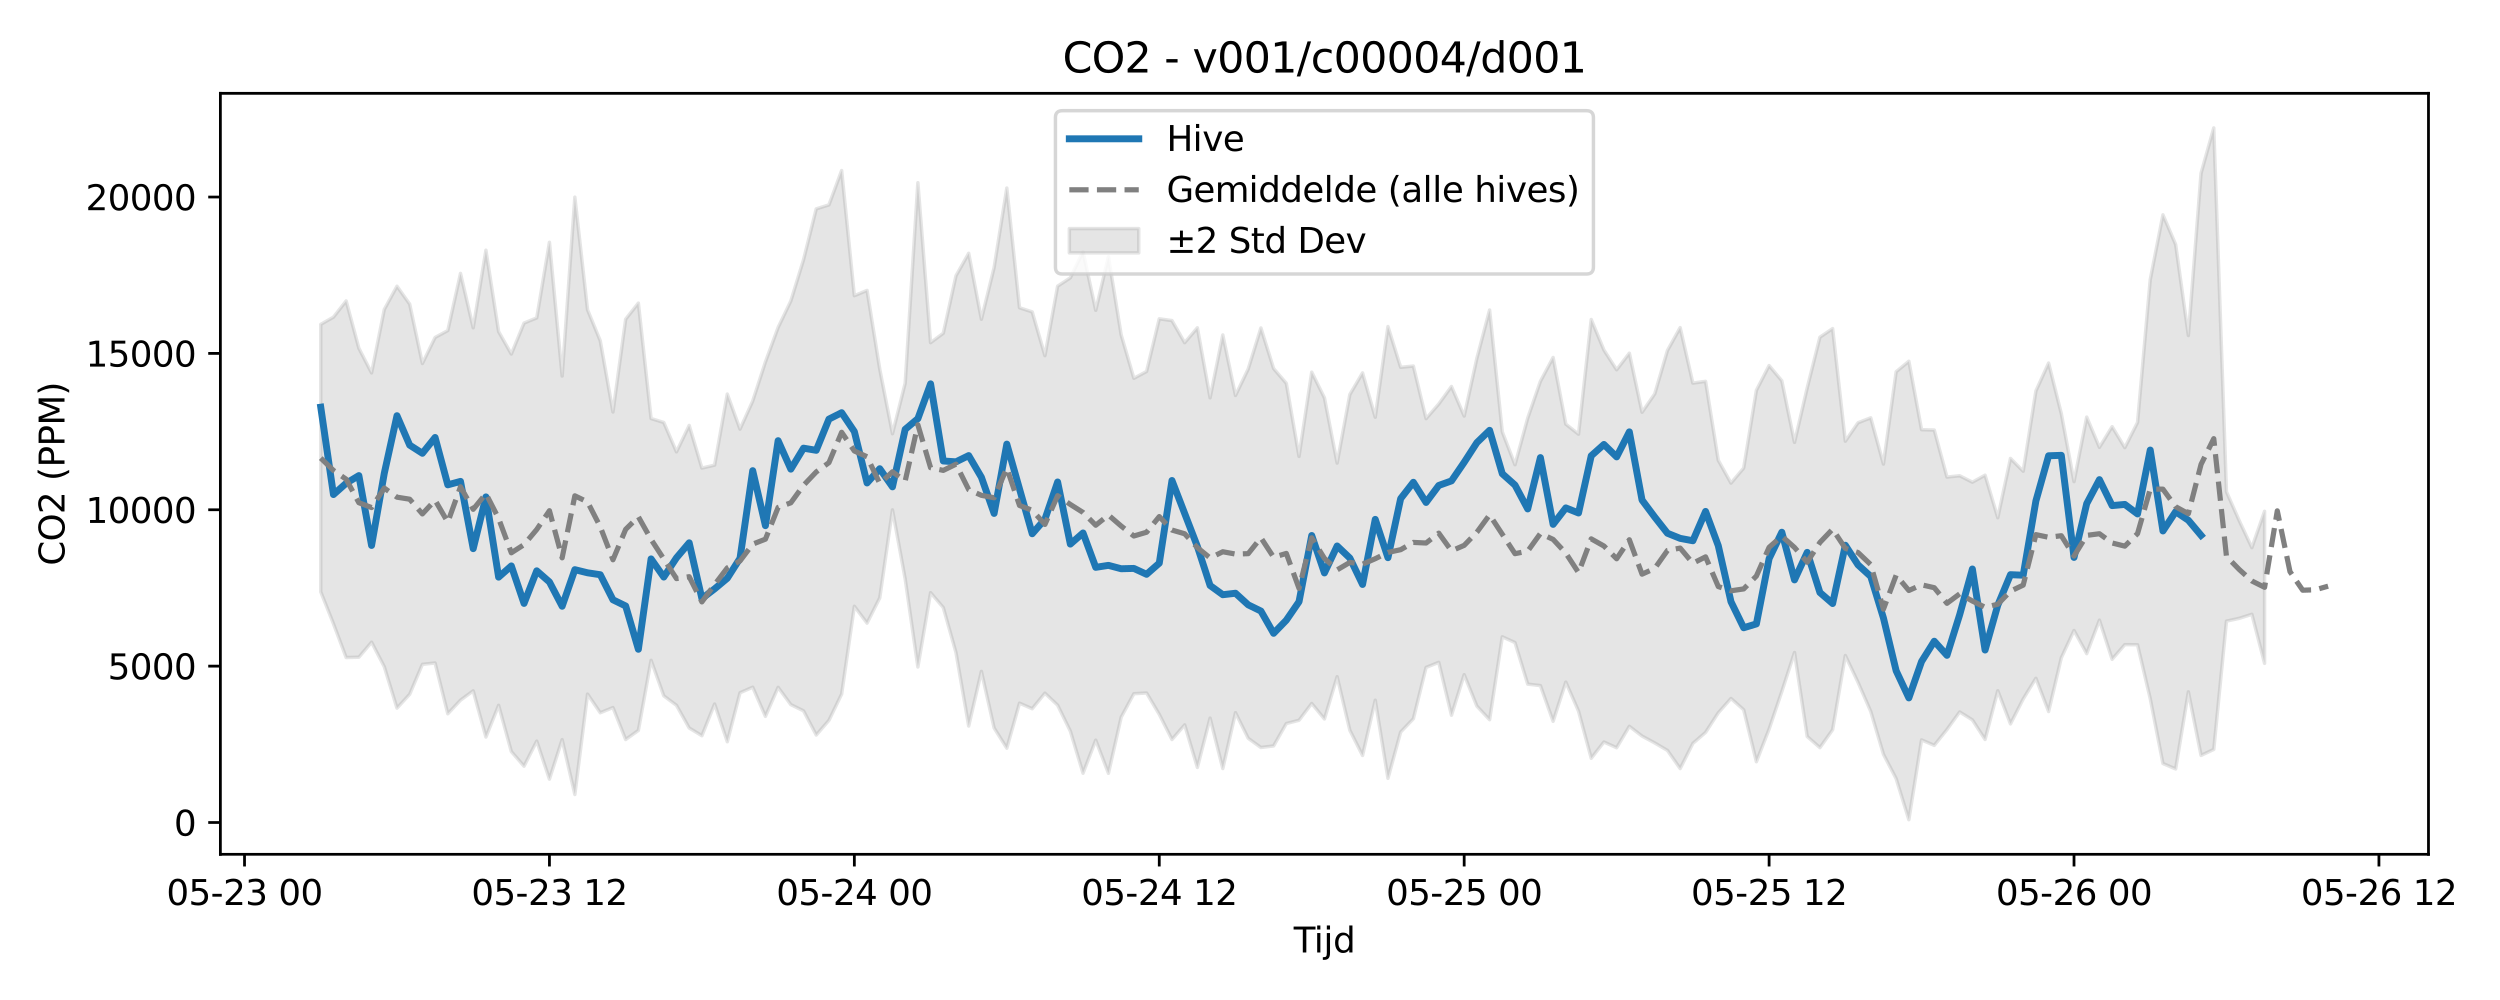 <?xml version="1.0" encoding="utf-8" standalone="no"?>
<!DOCTYPE svg PUBLIC "-//W3C//DTD SVG 1.1//EN"
  "http://www.w3.org/Graphics/SVG/1.1/DTD/svg11.dtd">
<svg xmlns:xlink="http://www.w3.org/1999/xlink" width="720pt" height="288pt" viewBox="0 0 720 288" xmlns="http://www.w3.org/2000/svg" version="1.1">
 <defs>
  <style type="text/css">*{stroke-linejoin: round; stroke-linecap: butt}</style>
 </defs>
 <g id="figure_1">
  <g id="patch_1">
   <path d="M 0 288 
L 720 288 
L 720 0 
L 0 0 
z
" style="fill: #ffffff"/>
  </g>
  <g id="axes_1">
   <g id="patch_2">
    <path d="M 63.47 246.04 
L 699.401 246.04 
L 699.401 26.88 
L 63.47 26.88 
z
" style="fill: #ffffff"/>
   </g>
   <g id="FillBetweenPolyCollection_1">
    <defs>
     <path id="m621925cdf6" d="M 92.376 -194.584 
L 92.376 -117.564 
L 96.035 -108.366 
L 99.694 -98.629 
L 103.353 -98.72 
L 107.012 -103.05 
L 110.671 -95.987 
L 114.33 -84.061 
L 117.989 -88.047 
L 121.648 -96.666 
L 125.307 -97.06 
L 128.966 -82.424 
L 132.625 -86.345 
L 136.284 -89.043 
L 139.943 -75.731 
L 143.602 -84.872 
L 147.261 -71.553 
L 150.92 -67.338 
L 154.579 -74.558 
L 158.238 -63.607 
L 161.897 -74.988 
L 165.556 -59.181 
L 169.215 -88.1 
L 172.874 -82.721 
L 176.533 -84.227 
L 180.192 -75.017 
L 183.851 -77.634 
L 187.51 -97.837 
L 191.169 -87.595 
L 194.827 -84.865 
L 198.486 -78.339 
L 202.145 -76.11 
L 205.804 -85.243 
L 209.463 -74.375 
L 213.122 -88.479 
L 216.781 -90.085 
L 220.44 -81.686 
L 224.099 -90.046 
L 227.758 -85.066 
L 231.417 -83.279 
L 235.076 -76.318 
L 238.735 -80.535 
L 242.394 -88.108 
L 246.053 -113.399 
L 249.712 -108.537 
L 253.371 -115.828 
L 257.03 -141.17 
L 260.689 -121.272 
L 264.348 -95.91 
L 268.007 -117.309 
L 271.666 -113.029 
L 275.325 -100.052 
L 278.984 -78.902 
L 282.643 -94.643 
L 286.302 -78.353 
L 289.961 -72.522 
L 293.62 -85.493 
L 297.279 -83.884 
L 300.938 -88.367 
L 304.597 -84.909 
L 308.256 -77.444 
L 311.915 -65.31 
L 315.574 -74.836 
L 319.233 -65.283 
L 322.892 -81.416 
L 326.551 -88.214 
L 330.21 -88.413 
L 333.869 -82.268 
L 337.528 -75.011 
L 341.187 -79.235 
L 344.846 -66.977 
L 348.505 -81.189 
L 352.164 -66.653 
L 355.823 -82.744 
L 359.482 -75.368 
L 363.141 -72.717 
L 366.8 -73.173 
L 370.459 -79.62 
L 374.118 -80.56 
L 377.777 -85.394 
L 381.436 -80.937 
L 385.095 -93.118 
L 388.754 -77.683 
L 392.413 -70.418 
L 396.072 -86.337 
L 399.731 -63.833 
L 403.39 -77.17 
L 407.049 -80.994 
L 410.708 -95.784 
L 414.366 -97.245 
L 418.025 -82.012 
L 421.684 -93.695 
L 425.343 -84.636 
L 429.002 -80.722 
L 432.661 -104.601 
L 436.32 -102.943 
L 439.979 -90.973 
L 443.638 -90.544 
L 447.297 -80.259 
L 450.956 -91.552 
L 454.615 -83.2 
L 458.274 -69.612 
L 461.933 -74.302 
L 465.592 -72.646 
L 469.251 -78.82 
L 472.91 -76.013 
L 476.569 -74.028 
L 480.228 -71.874 
L 483.887 -66.648 
L 487.546 -73.898 
L 491.205 -77.064 
L 494.864 -82.703 
L 498.523 -86.842 
L 502.182 -83.575 
L 505.841 -68.618 
L 509.5 -78.017 
L 513.159 -88.819 
L 516.818 -100.081 
L 520.477 -75.886 
L 524.136 -72.673 
L 527.795 -77.832 
L 531.454 -99.22 
L 535.113 -91.49 
L 538.772 -83.114 
L 542.431 -70.789 
L 546.09 -63.735 
L 549.749 -51.922 
L 553.408 -74.909 
L 557.067 -73.329 
L 560.726 -77.888 
L 564.385 -82.955 
L 568.044 -80.67 
L 571.703 -75.032 
L 575.362 -89.069 
L 579.021 -79.515 
L 582.68 -86.693 
L 586.339 -92.658 
L 589.998 -83.081 
L 593.657 -98.547 
L 597.316 -106.423 
L 600.975 -99.748 
L 604.634 -109.403 
L 608.293 -98.118 
L 611.952 -102.344 
L 615.611 -102.303 
L 619.27 -86.794 
L 622.929 -68.102 
L 626.588 -66.544 
L 630.247 -88.756 
L 633.905 -70.439 
L 637.564 -72.17 
L 641.223 -109.121 
L 644.882 -109.91 
L 648.541 -111.082 
L 652.2 -96.953 
L 652.2 -140.756 
L 652.2 -140.756 
L 648.541 -130.281 
L 644.882 -138.085 
L 641.223 -146.369 
L 637.564 -251.158 
L 633.905 -238.097 
L 630.247 -191.371 
L 626.588 -217.585 
L 622.929 -226.137 
L 619.27 -207.476 
L 615.611 -166.339 
L 611.952 -159.082 
L 608.293 -165.122 
L 604.634 -159.172 
L 600.975 -167.878 
L 597.316 -149.292 
L 593.657 -168.877 
L 589.998 -183.443 
L 586.339 -175.399 
L 582.68 -152.283 
L 579.021 -155.982 
L 575.362 -138.891 
L 571.703 -151.147 
L 568.044 -149.135 
L 564.385 -150.984 
L 560.726 -150.606 
L 557.067 -164.156 
L 553.408 -164.252 
L 549.749 -183.961 
L 546.09 -180.937 
L 542.431 -154.342 
L 538.772 -167.668 
L 535.113 -166.254 
L 531.454 -160.935 
L 527.795 -193.364 
L 524.136 -190.885 
L 520.477 -176.279 
L 516.818 -160.587 
L 513.159 -178.349 
L 509.5 -182.717 
L 505.841 -175.589 
L 502.182 -153.205 
L 498.523 -148.866 
L 494.864 -155.45 
L 491.205 -178.18 
L 487.546 -177.664 
L 483.887 -193.652 
L 480.228 -187.059 
L 476.569 -174.574 
L 472.91 -169.267 
L 469.251 -186.284 
L 465.592 -181.507 
L 461.933 -187.193 
L 458.274 -195.998 
L 454.615 -162.947 
L 450.956 -165.853 
L 447.297 -185.046 
L 443.638 -178.18 
L 439.979 -167.565 
L 436.32 -154.148 
L 432.661 -163.625 
L 429.002 -198.723 
L 425.343 -184.809 
L 421.684 -168.177 
L 418.025 -176.699 
L 414.366 -171.656 
L 410.708 -167.43 
L 407.049 -182.578 
L 403.39 -182.215 
L 399.731 -193.966 
L 396.072 -167.842 
L 392.413 -180.608 
L 388.754 -174.381 
L 385.095 -154.629 
L 381.436 -173.434 
L 377.777 -180.824 
L 374.118 -156.534 
L 370.459 -177.604 
L 366.8 -181.858 
L 363.141 -193.548 
L 359.482 -181.728 
L 355.823 -174.109 
L 352.164 -191.542 
L 348.505 -173.431 
L 344.846 -193.597 
L 341.187 -189.311 
L 337.528 -195.679 
L 333.869 -196.179 
L 330.21 -181.017 
L 326.551 -179.051 
L 322.892 -191.591 
L 319.233 -214.048 
L 315.574 -198.625 
L 311.915 -215.509 
L 308.256 -207.993 
L 304.597 -205.581 
L 300.938 -185.568 
L 297.279 -198.178 
L 293.62 -199.365 
L 289.961 -233.845 
L 286.302 -210.941 
L 282.643 -196.049 
L 278.984 -215.053 
L 275.325 -208.576 
L 271.666 -192.028 
L 268.007 -189.3 
L 264.348 -235.394 
L 260.689 -177.633 
L 257.03 -163.081 
L 253.371 -181.669 
L 249.712 -204.366 
L 246.053 -202.842 
L 242.394 -238.894 
L 238.735 -228.991 
L 235.076 -227.848 
L 231.417 -213.189 
L 227.758 -201.32 
L 224.099 -193.693 
L 220.44 -183.75 
L 216.781 -172.5 
L 213.122 -164.408 
L 209.463 -174.515 
L 205.804 -154.043 
L 202.145 -153.196 
L 198.486 -165.482 
L 194.827 -157.865 
L 191.169 -166.331 
L 187.51 -167.459 
L 183.851 -200.709 
L 180.192 -196.078 
L 176.533 -169.346 
L 172.874 -189.871 
L 169.215 -198.773 
L 165.556 -231.224 
L 161.897 -179.701 
L 158.238 -218.23 
L 154.579 -196.452 
L 150.92 -194.954 
L 147.261 -186.037 
L 143.602 -192.505 
L 139.943 -215.942 
L 136.284 -193.591 
L 132.625 -209.26 
L 128.966 -192.801 
L 125.307 -190.81 
L 121.648 -183.318 
L 117.989 -200.412 
L 114.33 -205.568 
L 110.671 -198.871 
L 107.012 -180.6 
L 103.353 -187.721 
L 99.694 -201.34 
L 96.035 -196.665 
L 92.376 -194.584 
z
" style="stroke: #808080; stroke-opacity: 0.2"/>
    </defs>
    <g clip-path="url(#p9e8b2fe09c)">
     <use xlink:href="#m621925cdf6" x="0" y="288" style="fill: #808080; fill-opacity: 0.2; stroke: #808080; stroke-opacity: 0.2"/>
    </g>
   </g>
   <g id="matplotlib.axis_1">
    <g id="xtick_1">
     <g id="line2d_1">
      <defs>
       <path id="md74e8c7c3b" d="M 0 0 
L 0 3.5 
" style="stroke: #000000; stroke-width: 0.8"/>
      </defs>
      <g>
       <use xlink:href="#md74e8c7c3b" x="70.422" y="246.04" style="stroke: #000000; stroke-width: 0.8"/>
      </g>
     </g>
     <g id="text_1">
      <!-- 05-23 00 -->
      <g transform="translate(47.942 260.638) scale(0.1 -0.1)">
       <defs>
        <path id="DejaVuSans-30" d="M 2034 4250 
Q 1547 4250 1301 3770 
Q 1056 3291 1056 2328 
Q 1056 1369 1301 889 
Q 1547 409 2034 409 
Q 2525 409 2770 889 
Q 3016 1369 3016 2328 
Q 3016 3291 2770 3770 
Q 2525 4250 2034 4250 
z
M 2034 4750 
Q 2819 4750 3233 4129 
Q 3647 3509 3647 2328 
Q 3647 1150 3233 529 
Q 2819 -91 2034 -91 
Q 1250 -91 836 529 
Q 422 1150 422 2328 
Q 422 3509 836 4129 
Q 1250 4750 2034 4750 
z
" transform="scale(0.016)"/>
        <path id="DejaVuSans-35" d="M 691 4666 
L 3169 4666 
L 3169 4134 
L 1269 4134 
L 1269 2991 
Q 1406 3038 1543 3061 
Q 1681 3084 1819 3084 
Q 2600 3084 3056 2656 
Q 3513 2228 3513 1497 
Q 3513 744 3044 326 
Q 2575 -91 1722 -91 
Q 1428 -91 1123 -41 
Q 819 9 494 109 
L 494 744 
Q 775 591 1075 516 
Q 1375 441 1709 441 
Q 2250 441 2565 725 
Q 2881 1009 2881 1497 
Q 2881 1984 2565 2268 
Q 2250 2553 1709 2553 
Q 1456 2553 1204 2497 
Q 953 2441 691 2322 
L 691 4666 
z
" transform="scale(0.016)"/>
        <path id="DejaVuSans-2d" d="M 313 2009 
L 1997 2009 
L 1997 1497 
L 313 1497 
L 313 2009 
z
" transform="scale(0.016)"/>
        <path id="DejaVuSans-32" d="M 1228 531 
L 3431 531 
L 3431 0 
L 469 0 
L 469 531 
Q 828 903 1448 1529 
Q 2069 2156 2228 2338 
Q 2531 2678 2651 2914 
Q 2772 3150 2772 3378 
Q 2772 3750 2511 3984 
Q 2250 4219 1831 4219 
Q 1534 4219 1204 4116 
Q 875 4013 500 3803 
L 500 4441 
Q 881 4594 1212 4672 
Q 1544 4750 1819 4750 
Q 2544 4750 2975 4387 
Q 3406 4025 3406 3419 
Q 3406 3131 3298 2873 
Q 3191 2616 2906 2266 
Q 2828 2175 2409 1742 
Q 1991 1309 1228 531 
z
" transform="scale(0.016)"/>
        <path id="DejaVuSans-33" d="M 2597 2516 
Q 3050 2419 3304 2112 
Q 3559 1806 3559 1356 
Q 3559 666 3084 287 
Q 2609 -91 1734 -91 
Q 1441 -91 1130 -33 
Q 819 25 488 141 
L 488 750 
Q 750 597 1062 519 
Q 1375 441 1716 441 
Q 2309 441 2620 675 
Q 2931 909 2931 1356 
Q 2931 1769 2642 2001 
Q 2353 2234 1838 2234 
L 1294 2234 
L 1294 2753 
L 1863 2753 
Q 2328 2753 2575 2939 
Q 2822 3125 2822 3475 
Q 2822 3834 2567 4026 
Q 2313 4219 1838 4219 
Q 1578 4219 1281 4162 
Q 984 4106 628 3988 
L 628 4550 
Q 988 4650 1302 4700 
Q 1616 4750 1894 4750 
Q 2613 4750 3031 4423 
Q 3450 4097 3450 3541 
Q 3450 3153 3228 2886 
Q 3006 2619 2597 2516 
z
" transform="scale(0.016)"/>
        <path id="DejaVuSans-20" transform="scale(0.016)"/>
       </defs>
       <use xlink:href="#DejaVuSans-30"/>
       <use xlink:href="#DejaVuSans-35" transform="translate(63.623 0)"/>
       <use xlink:href="#DejaVuSans-2d" transform="translate(127.246 0)"/>
       <use xlink:href="#DejaVuSans-32" transform="translate(163.33 0)"/>
       <use xlink:href="#DejaVuSans-33" transform="translate(226.953 0)"/>
       <use xlink:href="#DejaVuSans-20" transform="translate(290.576 0)"/>
       <use xlink:href="#DejaVuSans-30" transform="translate(322.363 0)"/>
       <use xlink:href="#DejaVuSans-30" transform="translate(385.986 0)"/>
      </g>
     </g>
    </g>
    <g id="xtick_2">
     <g id="line2d_2">
      <g>
       <use xlink:href="#md74e8c7c3b" x="158.238" y="246.04" style="stroke: #000000; stroke-width: 0.8"/>
      </g>
     </g>
     <g id="text_2">
      <!-- 05-23 12 -->
      <g transform="translate(135.757 260.638) scale(0.1 -0.1)">
       <defs>
        <path id="DejaVuSans-31" d="M 794 531 
L 1825 531 
L 1825 4091 
L 703 3866 
L 703 4441 
L 1819 4666 
L 2450 4666 
L 2450 531 
L 3481 531 
L 3481 0 
L 794 0 
L 794 531 
z
" transform="scale(0.016)"/>
       </defs>
       <use xlink:href="#DejaVuSans-30"/>
       <use xlink:href="#DejaVuSans-35" transform="translate(63.623 0)"/>
       <use xlink:href="#DejaVuSans-2d" transform="translate(127.246 0)"/>
       <use xlink:href="#DejaVuSans-32" transform="translate(163.33 0)"/>
       <use xlink:href="#DejaVuSans-33" transform="translate(226.953 0)"/>
       <use xlink:href="#DejaVuSans-20" transform="translate(290.576 0)"/>
       <use xlink:href="#DejaVuSans-31" transform="translate(322.363 0)"/>
       <use xlink:href="#DejaVuSans-32" transform="translate(385.986 0)"/>
      </g>
     </g>
    </g>
    <g id="xtick_3">
     <g id="line2d_3">
      <g>
       <use xlink:href="#md74e8c7c3b" x="246.053" y="246.04" style="stroke: #000000; stroke-width: 0.8"/>
      </g>
     </g>
     <g id="text_3">
      <!-- 05-24 00 -->
      <g transform="translate(223.573 260.638) scale(0.1 -0.1)">
       <defs>
        <path id="DejaVuSans-34" d="M 2419 4116 
L 825 1625 
L 2419 1625 
L 2419 4116 
z
M 2253 4666 
L 3047 4666 
L 3047 1625 
L 3713 1625 
L 3713 1100 
L 3047 1100 
L 3047 0 
L 2419 0 
L 2419 1100 
L 313 1100 
L 313 1709 
L 2253 4666 
z
" transform="scale(0.016)"/>
       </defs>
       <use xlink:href="#DejaVuSans-30"/>
       <use xlink:href="#DejaVuSans-35" transform="translate(63.623 0)"/>
       <use xlink:href="#DejaVuSans-2d" transform="translate(127.246 0)"/>
       <use xlink:href="#DejaVuSans-32" transform="translate(163.33 0)"/>
       <use xlink:href="#DejaVuSans-34" transform="translate(226.953 0)"/>
       <use xlink:href="#DejaVuSans-20" transform="translate(290.576 0)"/>
       <use xlink:href="#DejaVuSans-30" transform="translate(322.363 0)"/>
       <use xlink:href="#DejaVuSans-30" transform="translate(385.986 0)"/>
      </g>
     </g>
    </g>
    <g id="xtick_4">
     <g id="line2d_4">
      <g>
       <use xlink:href="#md74e8c7c3b" x="333.869" y="246.04" style="stroke: #000000; stroke-width: 0.8"/>
      </g>
     </g>
     <g id="text_4">
      <!-- 05-24 12 -->
      <g transform="translate(311.388 260.638) scale(0.1 -0.1)">
       <use xlink:href="#DejaVuSans-30"/>
       <use xlink:href="#DejaVuSans-35" transform="translate(63.623 0)"/>
       <use xlink:href="#DejaVuSans-2d" transform="translate(127.246 0)"/>
       <use xlink:href="#DejaVuSans-32" transform="translate(163.33 0)"/>
       <use xlink:href="#DejaVuSans-34" transform="translate(226.953 0)"/>
       <use xlink:href="#DejaVuSans-20" transform="translate(290.576 0)"/>
       <use xlink:href="#DejaVuSans-31" transform="translate(322.363 0)"/>
       <use xlink:href="#DejaVuSans-32" transform="translate(385.986 0)"/>
      </g>
     </g>
    </g>
    <g id="xtick_5">
     <g id="line2d_5">
      <g>
       <use xlink:href="#md74e8c7c3b" x="421.684" y="246.04" style="stroke: #000000; stroke-width: 0.8"/>
      </g>
     </g>
     <g id="text_5">
      <!-- 05-25 00 -->
      <g transform="translate(399.204 260.638) scale(0.1 -0.1)">
       <use xlink:href="#DejaVuSans-30"/>
       <use xlink:href="#DejaVuSans-35" transform="translate(63.623 0)"/>
       <use xlink:href="#DejaVuSans-2d" transform="translate(127.246 0)"/>
       <use xlink:href="#DejaVuSans-32" transform="translate(163.33 0)"/>
       <use xlink:href="#DejaVuSans-35" transform="translate(226.953 0)"/>
       <use xlink:href="#DejaVuSans-20" transform="translate(290.576 0)"/>
       <use xlink:href="#DejaVuSans-30" transform="translate(322.363 0)"/>
       <use xlink:href="#DejaVuSans-30" transform="translate(385.986 0)"/>
      </g>
     </g>
    </g>
    <g id="xtick_6">
     <g id="line2d_6">
      <g>
       <use xlink:href="#md74e8c7c3b" x="509.5" y="246.04" style="stroke: #000000; stroke-width: 0.8"/>
      </g>
     </g>
     <g id="text_6">
      <!-- 05-25 12 -->
      <g transform="translate(487.02 260.638) scale(0.1 -0.1)">
       <use xlink:href="#DejaVuSans-30"/>
       <use xlink:href="#DejaVuSans-35" transform="translate(63.623 0)"/>
       <use xlink:href="#DejaVuSans-2d" transform="translate(127.246 0)"/>
       <use xlink:href="#DejaVuSans-32" transform="translate(163.33 0)"/>
       <use xlink:href="#DejaVuSans-35" transform="translate(226.953 0)"/>
       <use xlink:href="#DejaVuSans-20" transform="translate(290.576 0)"/>
       <use xlink:href="#DejaVuSans-31" transform="translate(322.363 0)"/>
       <use xlink:href="#DejaVuSans-32" transform="translate(385.986 0)"/>
      </g>
     </g>
    </g>
    <g id="xtick_7">
     <g id="line2d_7">
      <g>
       <use xlink:href="#md74e8c7c3b" x="597.316" y="246.04" style="stroke: #000000; stroke-width: 0.8"/>
      </g>
     </g>
     <g id="text_7">
      <!-- 05-26 00 -->
      <g transform="translate(574.835 260.638) scale(0.1 -0.1)">
       <defs>
        <path id="DejaVuSans-36" d="M 2113 2584 
Q 1688 2584 1439 2293 
Q 1191 2003 1191 1497 
Q 1191 994 1439 701 
Q 1688 409 2113 409 
Q 2538 409 2786 701 
Q 3034 994 3034 1497 
Q 3034 2003 2786 2293 
Q 2538 2584 2113 2584 
z
M 3366 4563 
L 3366 3988 
Q 3128 4100 2886 4159 
Q 2644 4219 2406 4219 
Q 1781 4219 1451 3797 
Q 1122 3375 1075 2522 
Q 1259 2794 1537 2939 
Q 1816 3084 2150 3084 
Q 2853 3084 3261 2657 
Q 3669 2231 3669 1497 
Q 3669 778 3244 343 
Q 2819 -91 2113 -91 
Q 1303 -91 875 529 
Q 447 1150 447 2328 
Q 447 3434 972 4092 
Q 1497 4750 2381 4750 
Q 2619 4750 2861 4703 
Q 3103 4656 3366 4563 
z
" transform="scale(0.016)"/>
       </defs>
       <use xlink:href="#DejaVuSans-30"/>
       <use xlink:href="#DejaVuSans-35" transform="translate(63.623 0)"/>
       <use xlink:href="#DejaVuSans-2d" transform="translate(127.246 0)"/>
       <use xlink:href="#DejaVuSans-32" transform="translate(163.33 0)"/>
       <use xlink:href="#DejaVuSans-36" transform="translate(226.953 0)"/>
       <use xlink:href="#DejaVuSans-20" transform="translate(290.576 0)"/>
       <use xlink:href="#DejaVuSans-30" transform="translate(322.363 0)"/>
       <use xlink:href="#DejaVuSans-30" transform="translate(385.986 0)"/>
      </g>
     </g>
    </g>
    <g id="xtick_8">
     <g id="line2d_8">
      <g>
       <use xlink:href="#md74e8c7c3b" x="685.131" y="246.04" style="stroke: #000000; stroke-width: 0.8"/>
      </g>
     </g>
     <g id="text_8">
      <!-- 05-26 12 -->
      <g transform="translate(662.651 260.638) scale(0.1 -0.1)">
       <use xlink:href="#DejaVuSans-30"/>
       <use xlink:href="#DejaVuSans-35" transform="translate(63.623 0)"/>
       <use xlink:href="#DejaVuSans-2d" transform="translate(127.246 0)"/>
       <use xlink:href="#DejaVuSans-32" transform="translate(163.33 0)"/>
       <use xlink:href="#DejaVuSans-36" transform="translate(226.953 0)"/>
       <use xlink:href="#DejaVuSans-20" transform="translate(290.576 0)"/>
       <use xlink:href="#DejaVuSans-31" transform="translate(322.363 0)"/>
       <use xlink:href="#DejaVuSans-32" transform="translate(385.986 0)"/>
      </g>
     </g>
    </g>
    <g id="text_9">
     <!-- Tijd -->
     <g transform="translate(372.586 274.317) scale(0.1 -0.1)">
      <defs>
       <path id="DejaVuSans-54" d="M -19 4666 
L 3928 4666 
L 3928 4134 
L 2272 4134 
L 2272 0 
L 1638 0 
L 1638 4134 
L -19 4134 
L -19 4666 
z
" transform="scale(0.016)"/>
       <path id="DejaVuSans-69" d="M 603 3500 
L 1178 3500 
L 1178 0 
L 603 0 
L 603 3500 
z
M 603 4863 
L 1178 4863 
L 1178 4134 
L 603 4134 
L 603 4863 
z
" transform="scale(0.016)"/>
       <path id="DejaVuSans-6a" d="M 603 3500 
L 1178 3500 
L 1178 -63 
Q 1178 -731 923 -1031 
Q 669 -1331 103 -1331 
L -116 -1331 
L -116 -844 
L 38 -844 
Q 366 -844 484 -692 
Q 603 -541 603 -63 
L 603 3500 
z
M 603 4863 
L 1178 4863 
L 1178 4134 
L 603 4134 
L 603 4863 
z
" transform="scale(0.016)"/>
       <path id="DejaVuSans-64" d="M 2906 2969 
L 2906 4863 
L 3481 4863 
L 3481 0 
L 2906 0 
L 2906 525 
Q 2725 213 2448 61 
Q 2172 -91 1784 -91 
Q 1150 -91 751 415 
Q 353 922 353 1747 
Q 353 2572 751 3078 
Q 1150 3584 1784 3584 
Q 2172 3584 2448 3432 
Q 2725 3281 2906 2969 
z
M 947 1747 
Q 947 1113 1208 752 
Q 1469 391 1925 391 
Q 2381 391 2643 752 
Q 2906 1113 2906 1747 
Q 2906 2381 2643 2742 
Q 2381 3103 1925 3103 
Q 1469 3103 1208 2742 
Q 947 2381 947 1747 
z
" transform="scale(0.016)"/>
      </defs>
      <use xlink:href="#DejaVuSans-54"/>
      <use xlink:href="#DejaVuSans-69" transform="translate(57.959 0)"/>
      <use xlink:href="#DejaVuSans-6a" transform="translate(85.742 0)"/>
      <use xlink:href="#DejaVuSans-64" transform="translate(113.525 0)"/>
     </g>
    </g>
   </g>
   <g id="matplotlib.axis_2">
    <g id="ytick_1">
     <g id="line2d_9">
      <defs>
       <path id="m704173398f" d="M 0 0 
L -3.5 0 
" style="stroke: #000000; stroke-width: 0.8"/>
      </defs>
      <g>
       <use xlink:href="#m704173398f" x="63.47" y="236.878" style="stroke: #000000; stroke-width: 0.8"/>
      </g>
     </g>
     <g id="text_10">
      <!-- 0 -->
      <g transform="translate(50.108 240.677) scale(0.1 -0.1)">
       <use xlink:href="#DejaVuSans-30"/>
      </g>
     </g>
    </g>
    <g id="ytick_2">
     <g id="line2d_10">
      <g>
       <use xlink:href="#m704173398f" x="63.47" y="191.845" style="stroke: #000000; stroke-width: 0.8"/>
      </g>
     </g>
     <g id="text_11">
      <!-- 5000 -->
      <g transform="translate(31.02 195.644) scale(0.1 -0.1)">
       <use xlink:href="#DejaVuSans-35"/>
       <use xlink:href="#DejaVuSans-30" transform="translate(63.623 0)"/>
       <use xlink:href="#DejaVuSans-30" transform="translate(127.246 0)"/>
       <use xlink:href="#DejaVuSans-30" transform="translate(190.869 0)"/>
      </g>
     </g>
    </g>
    <g id="ytick_3">
     <g id="line2d_11">
      <g>
       <use xlink:href="#m704173398f" x="63.47" y="146.812" style="stroke: #000000; stroke-width: 0.8"/>
      </g>
     </g>
     <g id="text_12">
      <!-- 10000 -->
      <g transform="translate(24.657 150.611) scale(0.1 -0.1)">
       <use xlink:href="#DejaVuSans-31"/>
       <use xlink:href="#DejaVuSans-30" transform="translate(63.623 0)"/>
       <use xlink:href="#DejaVuSans-30" transform="translate(127.246 0)"/>
       <use xlink:href="#DejaVuSans-30" transform="translate(190.869 0)"/>
       <use xlink:href="#DejaVuSans-30" transform="translate(254.492 0)"/>
      </g>
     </g>
    </g>
    <g id="ytick_4">
     <g id="line2d_12">
      <g>
       <use xlink:href="#m704173398f" x="63.47" y="101.779" style="stroke: #000000; stroke-width: 0.8"/>
      </g>
     </g>
     <g id="text_13">
      <!-- 15000 -->
      <g transform="translate(24.657 105.578) scale(0.1 -0.1)">
       <use xlink:href="#DejaVuSans-31"/>
       <use xlink:href="#DejaVuSans-35" transform="translate(63.623 0)"/>
       <use xlink:href="#DejaVuSans-30" transform="translate(127.246 0)"/>
       <use xlink:href="#DejaVuSans-30" transform="translate(190.869 0)"/>
       <use xlink:href="#DejaVuSans-30" transform="translate(254.492 0)"/>
      </g>
     </g>
    </g>
    <g id="ytick_5">
     <g id="line2d_13">
      <g>
       <use xlink:href="#m704173398f" x="63.47" y="56.746" style="stroke: #000000; stroke-width: 0.8"/>
      </g>
     </g>
     <g id="text_14">
      <!-- 20000 -->
      <g transform="translate(24.657 60.545) scale(0.1 -0.1)">
       <use xlink:href="#DejaVuSans-32"/>
       <use xlink:href="#DejaVuSans-30" transform="translate(63.623 0)"/>
       <use xlink:href="#DejaVuSans-30" transform="translate(127.246 0)"/>
       <use xlink:href="#DejaVuSans-30" transform="translate(190.869 0)"/>
       <use xlink:href="#DejaVuSans-30" transform="translate(254.492 0)"/>
      </g>
     </g>
    </g>
    <g id="text_15">
     <!-- CO2 (PPM) -->
     <g transform="translate(18.578 162.903) rotate(-90) scale(0.1 -0.1)">
      <defs>
       <path id="DejaVuSans-43" d="M 4122 4306 
L 4122 3641 
Q 3803 3938 3442 4084 
Q 3081 4231 2675 4231 
Q 1875 4231 1450 3742 
Q 1025 3253 1025 2328 
Q 1025 1406 1450 917 
Q 1875 428 2675 428 
Q 3081 428 3442 575 
Q 3803 722 4122 1019 
L 4122 359 
Q 3791 134 3420 21 
Q 3050 -91 2638 -91 
Q 1578 -91 968 557 
Q 359 1206 359 2328 
Q 359 3453 968 4101 
Q 1578 4750 2638 4750 
Q 3056 4750 3426 4639 
Q 3797 4528 4122 4306 
z
" transform="scale(0.016)"/>
       <path id="DejaVuSans-4f" d="M 2522 4238 
Q 1834 4238 1429 3725 
Q 1025 3213 1025 2328 
Q 1025 1447 1429 934 
Q 1834 422 2522 422 
Q 3209 422 3611 934 
Q 4013 1447 4013 2328 
Q 4013 3213 3611 3725 
Q 3209 4238 2522 4238 
z
M 2522 4750 
Q 3503 4750 4090 4092 
Q 4678 3434 4678 2328 
Q 4678 1225 4090 567 
Q 3503 -91 2522 -91 
Q 1538 -91 948 565 
Q 359 1222 359 2328 
Q 359 3434 948 4092 
Q 1538 4750 2522 4750 
z
" transform="scale(0.016)"/>
       <path id="DejaVuSans-28" d="M 1984 4856 
Q 1566 4138 1362 3434 
Q 1159 2731 1159 2009 
Q 1159 1288 1364 580 
Q 1569 -128 1984 -844 
L 1484 -844 
Q 1016 -109 783 600 
Q 550 1309 550 2009 
Q 550 2706 781 3412 
Q 1013 4119 1484 4856 
L 1984 4856 
z
" transform="scale(0.016)"/>
       <path id="DejaVuSans-50" d="M 1259 4147 
L 1259 2394 
L 2053 2394 
Q 2494 2394 2734 2622 
Q 2975 2850 2975 3272 
Q 2975 3691 2734 3919 
Q 2494 4147 2053 4147 
L 1259 4147 
z
M 628 4666 
L 2053 4666 
Q 2838 4666 3239 4311 
Q 3641 3956 3641 3272 
Q 3641 2581 3239 2228 
Q 2838 1875 2053 1875 
L 1259 1875 
L 1259 0 
L 628 0 
L 628 4666 
z
" transform="scale(0.016)"/>
       <path id="DejaVuSans-4d" d="M 628 4666 
L 1569 4666 
L 2759 1491 
L 3956 4666 
L 4897 4666 
L 4897 0 
L 4281 0 
L 4281 4097 
L 3078 897 
L 2444 897 
L 1241 4097 
L 1241 0 
L 628 0 
L 628 4666 
z
" transform="scale(0.016)"/>
       <path id="DejaVuSans-29" d="M 513 4856 
L 1013 4856 
Q 1481 4119 1714 3412 
Q 1947 2706 1947 2009 
Q 1947 1309 1714 600 
Q 1481 -109 1013 -844 
L 513 -844 
Q 928 -128 1133 580 
Q 1338 1288 1338 2009 
Q 1338 2731 1133 3434 
Q 928 4138 513 4856 
z
" transform="scale(0.016)"/>
      </defs>
      <use xlink:href="#DejaVuSans-43"/>
      <use xlink:href="#DejaVuSans-4f" transform="translate(69.824 0)"/>
      <use xlink:href="#DejaVuSans-32" transform="translate(148.535 0)"/>
      <use xlink:href="#DejaVuSans-20" transform="translate(212.158 0)"/>
      <use xlink:href="#DejaVuSans-28" transform="translate(243.945 0)"/>
      <use xlink:href="#DejaVuSans-50" transform="translate(282.959 0)"/>
      <use xlink:href="#DejaVuSans-50" transform="translate(343.262 0)"/>
      <use xlink:href="#DejaVuSans-4d" transform="translate(403.564 0)"/>
      <use xlink:href="#DejaVuSans-29" transform="translate(489.844 0)"/>
     </g>
    </g>
   </g>
   <g id="line2d_14">
    <path d="M 92.376 117.27 
L 96.035 142.431 
L 99.694 139.179 
L 103.353 136.973 
L 107.012 157.091 
L 110.671 136.319 
L 114.33 119.726 
L 117.989 128.198 
L 121.648 130.546 
L 125.307 125.997 
L 128.966 139.63 
L 132.625 138.643 
L 136.284 158.01 
L 139.943 143.11 
L 143.602 166.215 
L 147.261 162.988 
L 150.92 173.78 
L 154.579 164.399 
L 158.238 167.602 
L 161.897 174.6 
L 165.556 164.065 
L 169.215 164.966 
L 172.874 165.521 
L 176.533 172.739 
L 180.192 174.523 
L 183.851 186.99 
L 187.51 160.967 
L 191.169 166.191 
L 194.827 160.649 
L 198.486 156.332 
L 202.145 172.384 
L 205.804 169.596 
L 209.463 166.536 
L 213.122 160.79 
L 216.781 135.556 
L 220.44 151.387 
L 224.099 126.919 
L 227.758 135.112 
L 231.417 129.072 
L 235.076 129.69 
L 238.735 120.705 
L 242.394 118.855 
L 246.053 124.295 
L 249.712 139.09 
L 253.371 134.995 
L 257.03 140.21 
L 260.689 123.653 
L 264.348 120.572 
L 268.007 110.548 
L 271.666 132.761 
L 275.325 133.005 
L 278.984 131.209 
L 282.643 137.454 
L 286.302 147.865 
L 289.961 127.907 
L 297.279 153.72 
L 300.938 149.541 
L 304.597 138.814 
L 308.256 156.698 
L 311.915 153.495 
L 315.574 163.393 
L 319.233 162.822 
L 322.892 163.798 
L 326.551 163.705 
L 330.21 165.401 
L 333.869 162.195 
L 337.528 138.387 
L 344.846 157.379 
L 348.505 168.626 
L 352.164 171.28 
L 355.823 170.85 
L 359.482 174.192 
L 363.141 175.981 
L 366.8 182.394 
L 370.459 178.62 
L 374.118 173.291 
L 377.777 154.23 
L 381.436 165.002 
L 385.095 157.241 
L 388.754 160.718 
L 392.413 168.325 
L 396.072 149.583 
L 399.731 160.613 
L 403.39 143.602 
L 407.049 138.898 
L 410.708 144.704 
L 414.366 139.808 
L 418.025 138.496 
L 421.684 133.137 
L 425.343 127.474 
L 429.002 123.935 
L 432.661 136.436 
L 436.32 139.702 
L 439.979 146.568 
L 443.638 131.789 
L 447.297 151.018 
L 450.956 146.277 
L 454.615 147.739 
L 458.274 131.269 
L 461.933 128.006 
L 465.592 131.581 
L 469.251 124.379 
L 472.91 144.017 
L 476.569 148.919 
L 480.228 153.576 
L 483.887 155.05 
L 487.546 155.737 
L 491.205 147.292 
L 494.864 157.163 
L 498.523 173.294 
L 502.182 180.794 
L 505.841 179.686 
L 509.5 160.889 
L 513.159 153.284 
L 516.818 167.007 
L 520.477 159.082 
L 524.136 170.646 
L 527.795 173.816 
L 531.454 157.031 
L 535.113 162.684 
L 538.772 166.02 
L 542.431 177.987 
L 546.09 193.178 
L 549.749 200.995 
L 553.408 190.515 
L 557.067 184.675 
L 560.726 188.734 
L 564.385 177.041 
L 568.044 163.876 
L 571.703 187.206 
L 575.362 174.282 
L 579.021 165.506 
L 582.68 165.662 
L 586.339 144.266 
L 589.998 131.263 
L 593.657 131.134 
L 597.316 160.532 
L 600.975 145.037 
L 604.634 138.135 
L 608.293 145.614 
L 611.952 145.272 
L 615.611 148.013 
L 619.27 129.618 
L 622.929 152.915 
L 626.588 147.358 
L 630.247 149.826 
L 633.905 154.182 
L 633.905 154.182 
" clip-path="url(#p9e8b2fe09c)" style="fill: none; stroke: #1f77b4; stroke-width: 2; stroke-linecap: square"/>
   </g>
   <g id="line2d_15">
    <path d="M 92.376 131.926 
L 96.035 135.484 
L 99.694 138.015 
L 103.353 144.78 
L 107.012 146.175 
L 110.671 140.571 
L 114.33 143.186 
L 117.989 143.771 
L 121.648 148.008 
L 125.307 144.065 
L 128.966 150.387 
L 132.625 140.197 
L 136.284 146.683 
L 139.943 142.164 
L 143.602 149.311 
L 147.261 159.205 
L 150.92 156.854 
L 154.579 152.495 
L 158.238 147.081 
L 161.897 160.656 
L 165.556 142.797 
L 169.215 144.564 
L 172.874 151.704 
L 176.533 161.213 
L 180.192 152.453 
L 183.851 148.829 
L 187.51 155.352 
L 194.827 166.635 
L 198.486 166.09 
L 202.145 173.347 
L 205.804 168.357 
L 209.463 163.555 
L 213.122 161.557 
L 216.781 156.707 
L 220.44 155.282 
L 224.099 146.131 
L 227.758 144.807 
L 231.417 139.766 
L 235.076 135.917 
L 238.735 133.237 
L 242.394 124.499 
L 246.053 129.88 
L 249.712 131.548 
L 253.371 139.252 
L 257.03 135.875 
L 260.689 138.547 
L 264.348 122.348 
L 268.007 134.696 
L 271.666 135.472 
L 275.325 133.686 
L 278.984 141.022 
L 282.643 142.654 
L 286.302 143.353 
L 289.961 134.816 
L 293.62 145.571 
L 297.279 146.969 
L 300.938 151.033 
L 304.597 142.755 
L 308.256 145.281 
L 311.915 147.59 
L 315.574 151.269 
L 319.233 148.335 
L 322.892 151.496 
L 326.551 154.367 
L 330.21 153.285 
L 333.869 148.776 
L 337.528 152.655 
L 341.187 153.727 
L 344.846 157.713 
L 348.505 160.69 
L 352.164 158.903 
L 355.823 159.574 
L 359.482 159.452 
L 363.141 154.867 
L 366.8 160.484 
L 370.459 159.388 
L 374.118 169.453 
L 377.777 154.891 
L 381.436 160.815 
L 385.095 164.126 
L 388.754 161.968 
L 392.413 162.487 
L 396.072 160.91 
L 399.731 159.101 
L 403.39 158.308 
L 407.049 156.214 
L 410.708 156.393 
L 414.366 153.549 
L 418.025 158.645 
L 421.684 157.064 
L 425.343 153.277 
L 429.002 148.278 
L 436.32 159.455 
L 439.979 158.731 
L 443.638 153.638 
L 447.297 155.348 
L 450.956 159.297 
L 454.615 164.926 
L 458.274 155.195 
L 461.933 157.253 
L 465.592 160.924 
L 469.251 155.448 
L 472.91 165.36 
L 476.569 163.699 
L 480.228 158.534 
L 483.887 157.85 
L 487.546 162.219 
L 491.205 160.378 
L 494.864 168.924 
L 498.523 170.146 
L 502.182 169.61 
L 505.841 165.897 
L 509.5 157.633 
L 513.159 154.416 
L 516.818 157.666 
L 520.477 161.917 
L 524.136 156.221 
L 527.795 152.402 
L 531.454 157.922 
L 535.113 159.128 
L 538.772 162.609 
L 542.431 175.435 
L 546.09 165.664 
L 549.749 170.059 
L 553.408 168.419 
L 557.067 169.257 
L 560.726 173.753 
L 564.385 171.03 
L 568.044 173.097 
L 571.703 174.911 
L 575.362 174.02 
L 579.021 170.252 
L 582.68 168.512 
L 586.339 153.972 
L 589.998 154.738 
L 593.657 154.288 
L 597.316 160.142 
L 600.975 154.187 
L 604.634 153.713 
L 608.293 156.38 
L 611.952 157.287 
L 615.611 153.679 
L 619.27 140.865 
L 622.929 140.88 
L 626.588 145.936 
L 630.247 147.936 
L 633.905 133.732 
L 637.564 126.336 
L 641.223 160.255 
L 644.882 164.002 
L 648.541 167.318 
L 652.2 169.146 
L 655.859 147.127 
L 659.518 164.636 
L 663.177 169.977 
L 666.836 169.86 
L 670.495 168.815 
L 670.495 168.815 
" clip-path="url(#p9e8b2fe09c)" style="fill: none; stroke-dasharray: 5.55,2.4; stroke-dashoffset: 0; stroke: #808080; stroke-width: 1.5"/>
   </g>
   <g id="patch_3">
    <path d="M 63.47 246.04 
L 63.47 26.88 
" style="fill: none; stroke: #000000; stroke-width: 0.8; stroke-linejoin: miter; stroke-linecap: square"/>
   </g>
   <g id="patch_4">
    <path d="M 699.401 246.04 
L 699.401 26.88 
" style="fill: none; stroke: #000000; stroke-width: 0.8; stroke-linejoin: miter; stroke-linecap: square"/>
   </g>
   <g id="patch_5">
    <path d="M 63.47 246.04 
L 699.401 246.04 
" style="fill: none; stroke: #000000; stroke-width: 0.8; stroke-linejoin: miter; stroke-linecap: square"/>
   </g>
   <g id="patch_6">
    <path d="M 63.47 26.88 
L 699.401 26.88 
" style="fill: none; stroke: #000000; stroke-width: 0.8; stroke-linejoin: miter; stroke-linecap: square"/>
   </g>
   <g id="text_16">
    <!-- CO2 - v001/c00004/d001 -->
    <g transform="translate(306.033 20.88) scale(0.12 -0.12)">
     <defs>
      <path id="DejaVuSans-76" d="M 191 3500 
L 800 3500 
L 1894 563 
L 2988 3500 
L 3597 3500 
L 2284 0 
L 1503 0 
L 191 3500 
z
" transform="scale(0.016)"/>
      <path id="DejaVuSans-2f" d="M 1625 4666 
L 2156 4666 
L 531 -594 
L 0 -594 
L 1625 4666 
z
" transform="scale(0.016)"/>
      <path id="DejaVuSans-63" d="M 3122 3366 
L 3122 2828 
Q 2878 2963 2633 3030 
Q 2388 3097 2138 3097 
Q 1578 3097 1268 2742 
Q 959 2388 959 1747 
Q 959 1106 1268 751 
Q 1578 397 2138 397 
Q 2388 397 2633 464 
Q 2878 531 3122 666 
L 3122 134 
Q 2881 22 2623 -34 
Q 2366 -91 2075 -91 
Q 1284 -91 818 406 
Q 353 903 353 1747 
Q 353 2603 823 3093 
Q 1294 3584 2113 3584 
Q 2378 3584 2631 3529 
Q 2884 3475 3122 3366 
z
" transform="scale(0.016)"/>
     </defs>
     <use xlink:href="#DejaVuSans-43"/>
     <use xlink:href="#DejaVuSans-4f" transform="translate(69.824 0)"/>
     <use xlink:href="#DejaVuSans-32" transform="translate(148.535 0)"/>
     <use xlink:href="#DejaVuSans-20" transform="translate(212.158 0)"/>
     <use xlink:href="#DejaVuSans-2d" transform="translate(243.945 0)"/>
     <use xlink:href="#DejaVuSans-20" transform="translate(280.029 0)"/>
     <use xlink:href="#DejaVuSans-76" transform="translate(311.816 0)"/>
     <use xlink:href="#DejaVuSans-30" transform="translate(370.996 0)"/>
     <use xlink:href="#DejaVuSans-30" transform="translate(434.619 0)"/>
     <use xlink:href="#DejaVuSans-31" transform="translate(498.242 0)"/>
     <use xlink:href="#DejaVuSans-2f" transform="translate(561.865 0)"/>
     <use xlink:href="#DejaVuSans-63" transform="translate(595.557 0)"/>
     <use xlink:href="#DejaVuSans-30" transform="translate(650.537 0)"/>
     <use xlink:href="#DejaVuSans-30" transform="translate(714.16 0)"/>
     <use xlink:href="#DejaVuSans-30" transform="translate(777.783 0)"/>
     <use xlink:href="#DejaVuSans-30" transform="translate(841.406 0)"/>
     <use xlink:href="#DejaVuSans-34" transform="translate(905.029 0)"/>
     <use xlink:href="#DejaVuSans-2f" transform="translate(968.652 0)"/>
     <use xlink:href="#DejaVuSans-64" transform="translate(1002.344 0)"/>
     <use xlink:href="#DejaVuSans-30" transform="translate(1065.82 0)"/>
     <use xlink:href="#DejaVuSans-30" transform="translate(1129.443 0)"/>
     <use xlink:href="#DejaVuSans-31" transform="translate(1193.066 0)"/>
    </g>
   </g>
   <g id="legend_1">
    <g id="patch_7">
     <path d="M 305.964 78.914 
L 456.908 78.914 
Q 458.908 78.914 458.908 76.914 
L 458.908 33.88 
Q 458.908 31.88 456.908 31.88 
L 305.964 31.88 
Q 303.964 31.88 303.964 33.88 
L 303.964 76.914 
Q 303.964 78.914 305.964 78.914 
z
" style="fill: #ffffff; opacity: 0.8; stroke: #cccccc; stroke-linejoin: miter"/>
    </g>
    <g id="line2d_16">
     <path d="M 307.964 39.978 
L 317.964 39.978 
L 327.964 39.978 
" style="fill: none; stroke: #1f77b4; stroke-width: 2; stroke-linecap: square"/>
    </g>
    <g id="text_17">
     <!-- Hive -->
     <g transform="translate(335.964 43.478) scale(0.1 -0.1)">
      <defs>
       <path id="DejaVuSans-48" d="M 628 4666 
L 1259 4666 
L 1259 2753 
L 3553 2753 
L 3553 4666 
L 4184 4666 
L 4184 0 
L 3553 0 
L 3553 2222 
L 1259 2222 
L 1259 0 
L 628 0 
L 628 4666 
z
" transform="scale(0.016)"/>
       <path id="DejaVuSans-65" d="M 3597 1894 
L 3597 1613 
L 953 1613 
Q 991 1019 1311 708 
Q 1631 397 2203 397 
Q 2534 397 2845 478 
Q 3156 559 3463 722 
L 3463 178 
Q 3153 47 2828 -22 
Q 2503 -91 2169 -91 
Q 1331 -91 842 396 
Q 353 884 353 1716 
Q 353 2575 817 3079 
Q 1281 3584 2069 3584 
Q 2775 3584 3186 3129 
Q 3597 2675 3597 1894 
z
M 3022 2063 
Q 3016 2534 2758 2815 
Q 2500 3097 2075 3097 
Q 1594 3097 1305 2825 
Q 1016 2553 972 2059 
L 3022 2063 
z
" transform="scale(0.016)"/>
      </defs>
      <use xlink:href="#DejaVuSans-48"/>
      <use xlink:href="#DejaVuSans-69" transform="translate(75.195 0)"/>
      <use xlink:href="#DejaVuSans-76" transform="translate(102.979 0)"/>
      <use xlink:href="#DejaVuSans-65" transform="translate(162.158 0)"/>
     </g>
    </g>
    <g id="line2d_17">
     <path d="M 307.964 54.657 
L 317.964 54.657 
L 327.964 54.657 
" style="fill: none; stroke-dasharray: 5.55,2.4; stroke-dashoffset: 0; stroke: #808080; stroke-width: 1.5"/>
    </g>
    <g id="text_18">
     <!-- Gemiddelde (alle hives) -->
     <g transform="translate(335.964 58.157) scale(0.1 -0.1)">
      <defs>
       <path id="DejaVuSans-47" d="M 3809 666 
L 3809 1919 
L 2778 1919 
L 2778 2438 
L 4434 2438 
L 4434 434 
Q 4069 175 3628 42 
Q 3188 -91 2688 -91 
Q 1594 -91 976 548 
Q 359 1188 359 2328 
Q 359 3472 976 4111 
Q 1594 4750 2688 4750 
Q 3144 4750 3555 4637 
Q 3966 4525 4313 4306 
L 4313 3634 
Q 3963 3931 3569 4081 
Q 3175 4231 2741 4231 
Q 1884 4231 1454 3753 
Q 1025 3275 1025 2328 
Q 1025 1384 1454 906 
Q 1884 428 2741 428 
Q 3075 428 3337 486 
Q 3600 544 3809 666 
z
" transform="scale(0.016)"/>
       <path id="DejaVuSans-6d" d="M 3328 2828 
Q 3544 3216 3844 3400 
Q 4144 3584 4550 3584 
Q 5097 3584 5394 3201 
Q 5691 2819 5691 2113 
L 5691 0 
L 5113 0 
L 5113 2094 
Q 5113 2597 4934 2840 
Q 4756 3084 4391 3084 
Q 3944 3084 3684 2787 
Q 3425 2491 3425 1978 
L 3425 0 
L 2847 0 
L 2847 2094 
Q 2847 2600 2669 2842 
Q 2491 3084 2119 3084 
Q 1678 3084 1418 2786 
Q 1159 2488 1159 1978 
L 1159 0 
L 581 0 
L 581 3500 
L 1159 3500 
L 1159 2956 
Q 1356 3278 1631 3431 
Q 1906 3584 2284 3584 
Q 2666 3584 2933 3390 
Q 3200 3197 3328 2828 
z
" transform="scale(0.016)"/>
       <path id="DejaVuSans-6c" d="M 603 4863 
L 1178 4863 
L 1178 0 
L 603 0 
L 603 4863 
z
" transform="scale(0.016)"/>
       <path id="DejaVuSans-61" d="M 2194 1759 
Q 1497 1759 1228 1600 
Q 959 1441 959 1056 
Q 959 750 1161 570 
Q 1363 391 1709 391 
Q 2188 391 2477 730 
Q 2766 1069 2766 1631 
L 2766 1759 
L 2194 1759 
z
M 3341 1997 
L 3341 0 
L 2766 0 
L 2766 531 
Q 2569 213 2275 61 
Q 1981 -91 1556 -91 
Q 1019 -91 701 211 
Q 384 513 384 1019 
Q 384 1609 779 1909 
Q 1175 2209 1959 2209 
L 2766 2209 
L 2766 2266 
Q 2766 2663 2505 2880 
Q 2244 3097 1772 3097 
Q 1472 3097 1187 3025 
Q 903 2953 641 2809 
L 641 3341 
Q 956 3463 1253 3523 
Q 1550 3584 1831 3584 
Q 2591 3584 2966 3190 
Q 3341 2797 3341 1997 
z
" transform="scale(0.016)"/>
       <path id="DejaVuSans-68" d="M 3513 2113 
L 3513 0 
L 2938 0 
L 2938 2094 
Q 2938 2591 2744 2837 
Q 2550 3084 2163 3084 
Q 1697 3084 1428 2787 
Q 1159 2491 1159 1978 
L 1159 0 
L 581 0 
L 581 4863 
L 1159 4863 
L 1159 2956 
Q 1366 3272 1645 3428 
Q 1925 3584 2291 3584 
Q 2894 3584 3203 3211 
Q 3513 2838 3513 2113 
z
" transform="scale(0.016)"/>
       <path id="DejaVuSans-73" d="M 2834 3397 
L 2834 2853 
Q 2591 2978 2328 3040 
Q 2066 3103 1784 3103 
Q 1356 3103 1142 2972 
Q 928 2841 928 2578 
Q 928 2378 1081 2264 
Q 1234 2150 1697 2047 
L 1894 2003 
Q 2506 1872 2764 1633 
Q 3022 1394 3022 966 
Q 3022 478 2636 193 
Q 2250 -91 1575 -91 
Q 1294 -91 989 -36 
Q 684 19 347 128 
L 347 722 
Q 666 556 975 473 
Q 1284 391 1588 391 
Q 1994 391 2212 530 
Q 2431 669 2431 922 
Q 2431 1156 2273 1281 
Q 2116 1406 1581 1522 
L 1381 1569 
Q 847 1681 609 1914 
Q 372 2147 372 2553 
Q 372 3047 722 3315 
Q 1072 3584 1716 3584 
Q 2034 3584 2315 3537 
Q 2597 3491 2834 3397 
z
" transform="scale(0.016)"/>
      </defs>
      <use xlink:href="#DejaVuSans-47"/>
      <use xlink:href="#DejaVuSans-65" transform="translate(77.49 0)"/>
      <use xlink:href="#DejaVuSans-6d" transform="translate(139.014 0)"/>
      <use xlink:href="#DejaVuSans-69" transform="translate(236.426 0)"/>
      <use xlink:href="#DejaVuSans-64" transform="translate(264.209 0)"/>
      <use xlink:href="#DejaVuSans-64" transform="translate(327.686 0)"/>
      <use xlink:href="#DejaVuSans-65" transform="translate(391.162 0)"/>
      <use xlink:href="#DejaVuSans-6c" transform="translate(452.686 0)"/>
      <use xlink:href="#DejaVuSans-64" transform="translate(480.469 0)"/>
      <use xlink:href="#DejaVuSans-65" transform="translate(543.945 0)"/>
      <use xlink:href="#DejaVuSans-20" transform="translate(605.469 0)"/>
      <use xlink:href="#DejaVuSans-28" transform="translate(637.256 0)"/>
      <use xlink:href="#DejaVuSans-61" transform="translate(676.27 0)"/>
      <use xlink:href="#DejaVuSans-6c" transform="translate(737.549 0)"/>
      <use xlink:href="#DejaVuSans-6c" transform="translate(765.332 0)"/>
      <use xlink:href="#DejaVuSans-65" transform="translate(793.115 0)"/>
      <use xlink:href="#DejaVuSans-20" transform="translate(854.639 0)"/>
      <use xlink:href="#DejaVuSans-68" transform="translate(886.426 0)"/>
      <use xlink:href="#DejaVuSans-69" transform="translate(949.805 0)"/>
      <use xlink:href="#DejaVuSans-76" transform="translate(977.588 0)"/>
      <use xlink:href="#DejaVuSans-65" transform="translate(1036.768 0)"/>
      <use xlink:href="#DejaVuSans-73" transform="translate(1098.291 0)"/>
      <use xlink:href="#DejaVuSans-29" transform="translate(1150.391 0)"/>
     </g>
    </g>
    <g id="patch_8">
     <path d="M 307.964 72.835 
L 327.964 72.835 
L 327.964 65.835 
L 307.964 65.835 
z
" style="fill: #808080; fill-opacity: 0.2; stroke: #808080; stroke-opacity: 0.2; stroke-linejoin: miter"/>
    </g>
    <g id="text_19">
     <!-- ±2 Std Dev -->
     <g transform="translate(335.964 72.835) scale(0.1 -0.1)">
      <defs>
       <path id="DejaVuSans-b1" d="M 2944 4013 
L 2944 2803 
L 4684 2803 
L 4684 2272 
L 2944 2272 
L 2944 1063 
L 2419 1063 
L 2419 2272 
L 678 2272 
L 678 2803 
L 2419 2803 
L 2419 4013 
L 2944 4013 
z
M 678 531 
L 4684 531 
L 4684 0 
L 678 0 
L 678 531 
z
" transform="scale(0.016)"/>
       <path id="DejaVuSans-53" d="M 3425 4513 
L 3425 3897 
Q 3066 4069 2747 4153 
Q 2428 4238 2131 4238 
Q 1616 4238 1336 4038 
Q 1056 3838 1056 3469 
Q 1056 3159 1242 3001 
Q 1428 2844 1947 2747 
L 2328 2669 
Q 3034 2534 3370 2195 
Q 3706 1856 3706 1288 
Q 3706 609 3251 259 
Q 2797 -91 1919 -91 
Q 1588 -91 1214 -16 
Q 841 59 441 206 
L 441 856 
Q 825 641 1194 531 
Q 1563 422 1919 422 
Q 2459 422 2753 634 
Q 3047 847 3047 1241 
Q 3047 1584 2836 1778 
Q 2625 1972 2144 2069 
L 1759 2144 
Q 1053 2284 737 2584 
Q 422 2884 422 3419 
Q 422 4038 858 4394 
Q 1294 4750 2059 4750 
Q 2388 4750 2728 4690 
Q 3069 4631 3425 4513 
z
" transform="scale(0.016)"/>
       <path id="DejaVuSans-74" d="M 1172 4494 
L 1172 3500 
L 2356 3500 
L 2356 3053 
L 1172 3053 
L 1172 1153 
Q 1172 725 1289 603 
Q 1406 481 1766 481 
L 2356 481 
L 2356 0 
L 1766 0 
Q 1100 0 847 248 
Q 594 497 594 1153 
L 594 3053 
L 172 3053 
L 172 3500 
L 594 3500 
L 594 4494 
L 1172 4494 
z
" transform="scale(0.016)"/>
       <path id="DejaVuSans-44" d="M 1259 4147 
L 1259 519 
L 2022 519 
Q 2988 519 3436 956 
Q 3884 1394 3884 2338 
Q 3884 3275 3436 3711 
Q 2988 4147 2022 4147 
L 1259 4147 
z
M 628 4666 
L 1925 4666 
Q 3281 4666 3915 4102 
Q 4550 3538 4550 2338 
Q 4550 1131 3912 565 
Q 3275 0 1925 0 
L 628 0 
L 628 4666 
z
" transform="scale(0.016)"/>
      </defs>
      <use xlink:href="#DejaVuSans-b1"/>
      <use xlink:href="#DejaVuSans-32" transform="translate(83.789 0)"/>
      <use xlink:href="#DejaVuSans-20" transform="translate(147.412 0)"/>
      <use xlink:href="#DejaVuSans-53" transform="translate(179.199 0)"/>
      <use xlink:href="#DejaVuSans-74" transform="translate(242.676 0)"/>
      <use xlink:href="#DejaVuSans-64" transform="translate(281.885 0)"/>
      <use xlink:href="#DejaVuSans-20" transform="translate(345.361 0)"/>
      <use xlink:href="#DejaVuSans-44" transform="translate(377.148 0)"/>
      <use xlink:href="#DejaVuSans-65" transform="translate(454.15 0)"/>
      <use xlink:href="#DejaVuSans-76" transform="translate(515.674 0)"/>
     </g>
    </g>
   </g>
  </g>
 </g>
 <defs>
  <clipPath id="p9e8b2fe09c">
   <rect x="63.47" y="26.88" width="635.931" height="219.16"/>
  </clipPath>
 </defs>
</svg>
